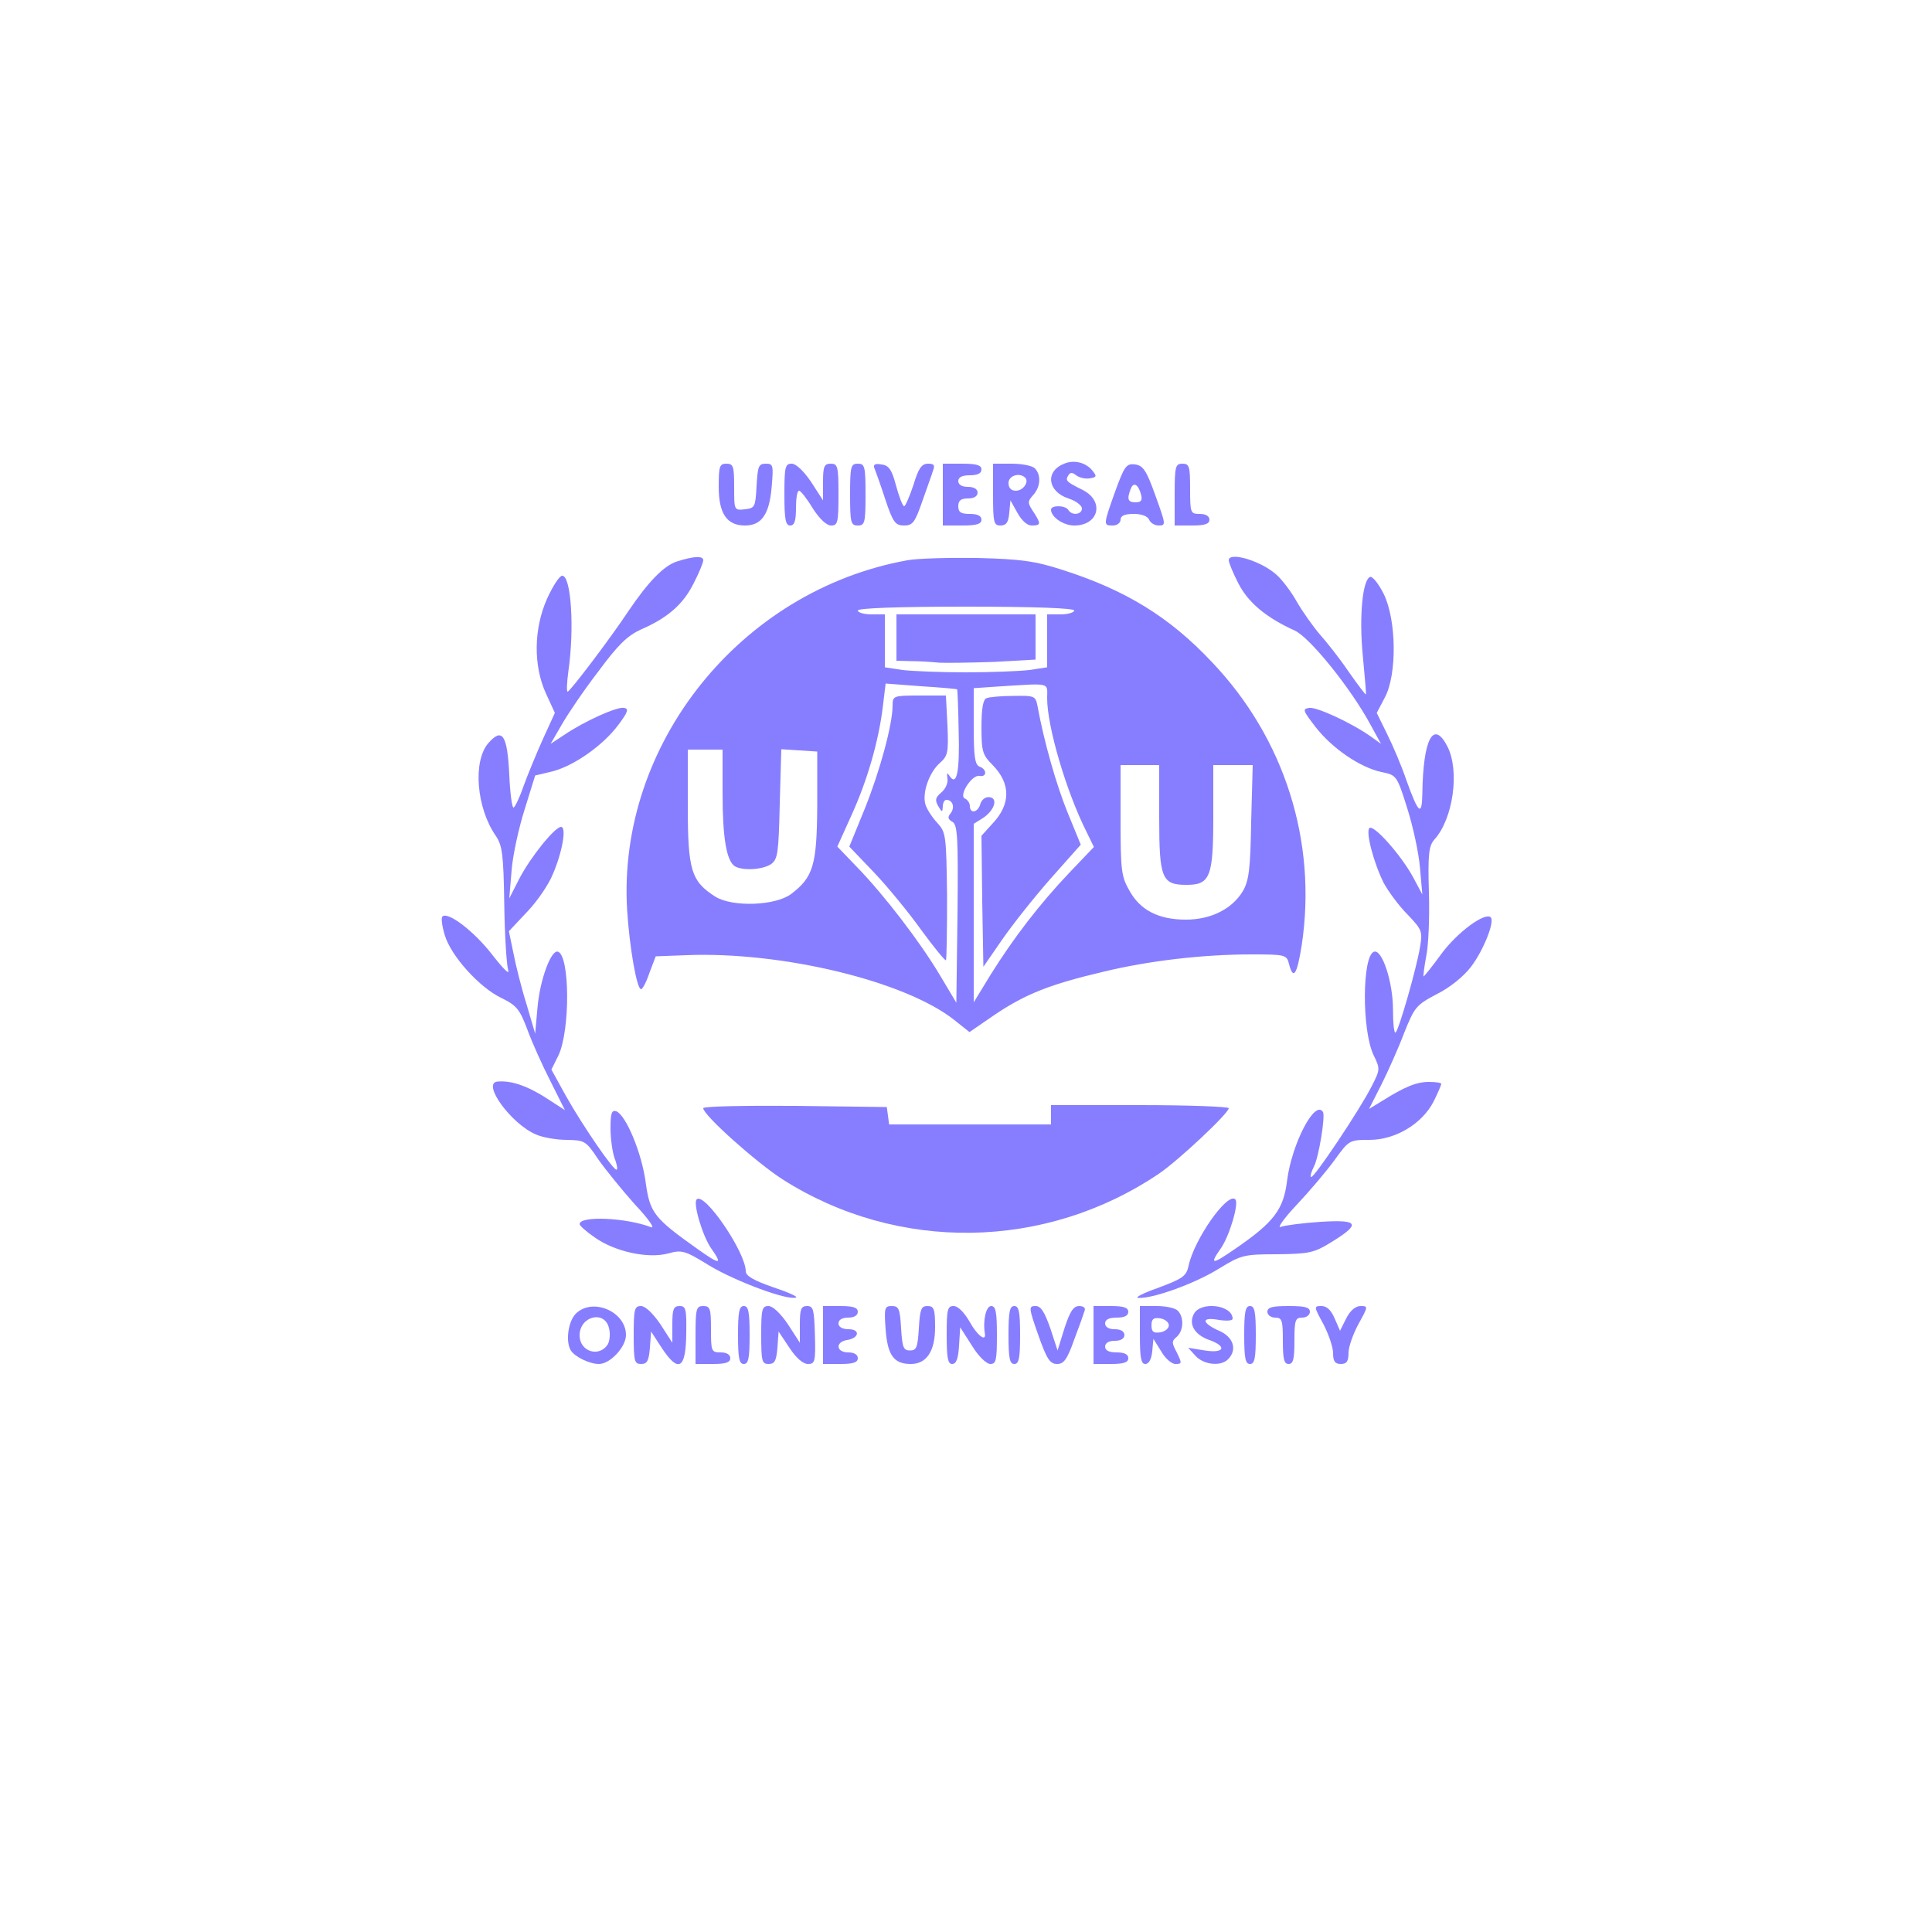 <?xml version="1.0" standalone="no"?>
<!DOCTYPE svg PUBLIC "-//W3C//DTD SVG 20010904//EN"
 "http://www.w3.org/TR/2001/REC-SVG-20010904/DTD/svg10.dtd">
<svg version="1.0" xmlns="http://www.w3.org/2000/svg"
 width="40pt" height="40pt" viewBox="0 0 500 500"
 preserveAspectRatio="xMidYMid meet">

<g transform="translate(0,500) scale(0.1,-0.1)"
fill="#877EFF" stroke="none">
<path d="M2754 3800 c-50 -20 -43 -72 11 -90 19 -6 35 -18 35 -26 0 -16 -26
-19 -35 -4 -8 13 -45 13 -45 1 0 -19 32 -41 60 -41 64 0 79 63 22 92 -42 21
-46 24 -37 38 5 8 10 8 20 0 8 -6 23 -10 35 -8 18 3 19 5 8 19 -17 22 -48 30
-74 19z"/>
<path d="M1860 3740 c0 -69 21 -100 68 -100 43 0 63 29 69 99 5 57 4 61 -15
61 -19 0 -21 -7 -24 -57 -3 -55 -4 -58 -30 -61 -28 -3 -28 -3 -28 57 0 54 -2
61 -20 61 -18 0 -20 -7 -20 -60z"/>
<path d="M2030 3720 c0 -64 3 -80 15 -80 11 0 15 12 15 45 0 25 3 45 8 45 4 0
20 -20 35 -45 18 -28 36 -45 48 -45 17 0 19 8 19 80 0 73 -2 80 -20 80 -17 0
-20 -7 -20 -47 l0 -48 -31 48 c-19 28 -39 47 -50 47 -17 0 -19 -8 -19 -80z"/>
<path d="M2200 3720 c0 -73 2 -80 20 -80 18 0 20 7 20 80 0 73 -2 80 -20 80
-18 0 -20 -7 -20 -80z"/>
<path d="M2263 3788 c3 -7 16 -43 28 -80 20 -60 26 -68 49 -68 22 0 28 8 47
63 12 34 25 70 28 80 5 13 2 17 -13 17 -17 0 -25 -12 -38 -55 -10 -30 -21 -55
-24 -55 -4 0 -13 24 -21 53 -11 42 -19 53 -38 55 -16 3 -22 0 -18 -10z"/>
<path d="M2440 3720 l0 -80 50 0 c38 0 50 4 50 15 0 10 -10 15 -30 15 -23 0
-30 4 -30 20 0 15 7 20 25 20 16 0 25 6 25 15 0 9 -9 15 -25 15 -16 0 -25 6
-25 15 0 10 10 15 30 15 20 0 30 5 30 15 0 11 -12 15 -50 15 l-50 0 0 -80z"/>
<path d="M2570 3720 c0 -72 2 -80 19 -80 15 0 21 8 23 33 l3 32 18 -32 c11
-20 25 -33 37 -33 24 0 25 4 4 36 -15 23 -15 26 0 43 19 21 21 52 4 69 -7 7
-34 12 -60 12 l-48 0 0 -80z m83 44 c11 -11 -5 -34 -24 -34 -12 0 -19 7 -19
20 0 19 28 28 43 14z"/>
<path d="M2886 3728 c-31 -87 -31 -88 -6 -88 11 0 20 7 20 15 0 10 10 15 34
15 21 0 36 -6 40 -15 3 -8 14 -15 25 -15 19 0 18 3 -9 78 -23 65 -32 77 -52
80 -23 3 -28 -4 -52 -70z m67 -8 c4 -15 0 -20 -14 -20 -20 0 -23 8 -13 34 7
20 20 13 27 -14z"/>
<path d="M3040 3720 l0 -80 45 0 c33 0 45 4 45 15 0 9 -9 15 -25 15 -24 0 -25
2 -25 65 0 58 -2 65 -20 65 -18 0 -20 -7 -20 -80z"/>
<path d="M1752 3547 c-34 -11 -74 -52 -126 -129 -45 -68 -150 -207 -157 -208
-3 0 -2 24 2 53 16 112 7 247 -16 247 -7 0 -24 -26 -39 -59 -35 -78 -36 -174
-3 -246 l23 -50 -32 -70 c-17 -38 -40 -94 -50 -122 -10 -29 -22 -53 -25 -53
-4 0 -9 38 -11 85 -5 103 -18 123 -54 82 -41 -47 -31 -168 19 -240 17 -25 20
-48 22 -175 1 -81 6 -158 10 -172 5 -15 -12 2 -41 39 -46 60 -115 113 -129 99
-4 -3 -1 -25 6 -48 16 -54 90 -136 147 -163 39 -19 47 -29 67 -82 12 -33 39
-93 60 -134 l37 -74 -34 22 c-58 39 -101 55 -140 52 -43 -3 35 -110 99 -137
18 -8 54 -14 80 -14 46 -1 49 -2 81 -50 19 -27 62 -80 95 -117 35 -37 53 -63
42 -59 -65 25 -185 30 -185 8 0 -4 18 -20 40 -35 51 -36 136 -55 189 -41 36
10 43 8 108 -32 67 -40 200 -90 223 -82 6 2 -21 14 -60 27 -49 17 -70 29 -70
41 0 49 -107 206 -127 186 -10 -10 15 -94 37 -126 31 -44 24 -44 -34 -3 -114
81 -124 94 -135 173 -10 76 -51 174 -76 184 -12 4 -15 -5 -15 -44 0 -27 5 -61
10 -76 6 -15 9 -29 6 -31 -6 -6 -87 112 -131 190 l-38 69 18 36 c31 65 30 259
-1 269 -18 6 -47 -74 -53 -145 l-6 -67 -22 75 c-13 41 -28 101 -34 132 l-12
58 47 50 c26 27 56 71 66 96 25 57 37 124 22 124 -16 0 -79 -78 -108 -134
l-26 -51 6 72 c3 40 19 112 34 159 l27 87 46 11 c56 15 131 68 170 121 24 32
27 41 14 43 -17 4 -102 -34 -155 -70 l-35 -23 29 50 c16 28 58 90 95 138 51
69 75 92 110 108 69 30 109 65 136 119 14 27 25 54 25 60 0 12 -24 11 -68 -3z"/>
<path d="M2348 3550 c-432 -78 -751 -477 -725 -905 6 -96 25 -205 36 -205 4 0
14 19 22 43 l16 42 79 3 c247 10 567 -67 694 -168 l39 -31 67 46 c79 53 143
78 279 110 119 29 260 45 384 45 88 0 91 -1 97 -25 11 -43 21 -27 33 50 40
268 -45 535 -233 732 -109 116 -223 186 -386 238 -71 23 -107 28 -220 31 -74
1 -156 -1 -182 -6z m432 -130 c0 -5 -16 -10 -35 -10 l-35 0 0 -69 0 -68 -46
-7 c-26 -3 -100 -6 -164 -6 -64 0 -138 3 -164 6 l-46 7 0 68 0 69 -35 0 c-19
0 -35 5 -35 10 0 6 100 10 280 10 180 0 280 -4 280 -10z m-303 -204 c1 0 3
-49 4 -107 3 -107 -5 -144 -23 -118 -7 11 -8 9 -6 -6 2 -11 -5 -27 -16 -36
-15 -13 -17 -19 -8 -35 10 -17 11 -17 12 -1 0 9 4 17 9 17 17 0 23 -20 11 -35
-8 -10 -7 -15 5 -22 13 -8 15 -38 13 -238 l-3 -230 -43 72 c-50 84 -143 206
-215 280 l-50 52 37 82 c40 88 70 190 81 282 l7 58 92 -7 c50 -3 92 -7 93 -8z
m233 -23 c0 -74 50 -243 102 -346 l19 -39 -63 -66 c-77 -81 -144 -168 -204
-264 l-44 -72 0 231 0 231 24 15 c30 20 40 52 16 54 -10 1 -20 -7 -23 -18 -6
-22 -27 -26 -27 -5 0 8 -6 16 -12 19 -19 6 17 63 37 59 19 -4 20 17 0 24 -12
5 -15 26 -15 105 l0 98 58 4 c145 9 132 12 132 -30z m-840 -246 c0 -115 10
-175 32 -189 21 -12 72 -9 94 6 17 13 19 29 22 156 l4 141 46 -3 47 -3 0 -140
c-1 -154 -10 -185 -68 -229 -41 -30 -150 -34 -195 -7 -63 40 -72 68 -72 234
l0 147 45 0 45 0 0 -113z m1130 -64 c0 -157 7 -173 71 -173 61 0 69 21 69 177
l0 133 51 0 51 0 -4 -147 c-2 -124 -6 -153 -22 -180 -28 -46 -83 -73 -147 -73
-70 0 -118 24 -146 75 -21 36 -23 53 -23 183 l0 142 50 0 50 0 0 -137z"/>
<path d="M2320 3350 l0 -60 38 -1 c20 0 53 -2 72 -4 19 -1 83 0 143 2 l107 6
0 58 0 59 -180 0 -180 0 0 -60z"/>
<path d="M2310 3174 c0 -49 -33 -170 -72 -267 l-40 -98 65 -68 c35 -37 90
-104 122 -149 33 -45 61 -79 63 -77 2 2 3 77 3 167 -2 156 -3 164 -25 188 -13
14 -27 35 -31 48 -9 30 10 84 38 108 20 18 22 27 19 97 l-4 77 -69 0 c-67 0
-69 -1 -69 -26z"/>
<path d="M2553 3193 c-9 -3 -13 -28 -13 -75 0 -63 3 -72 29 -98 47 -48 47
-101 0 -151 l-29 -32 2 -169 3 -170 47 68 c26 38 82 109 126 159 l79 89 -34
83 c-29 71 -61 183 -78 276 -5 26 -8 27 -63 26 -31 0 -63 -3 -69 -6z"/>
<path d="M3180 3550 c0 -6 11 -33 25 -60 25 -49 71 -88 146 -122 39 -18 144
-148 195 -242 l28 -51 -25 18 c-49 35 -141 78 -161 75 -18 -3 -16 -7 17 -50
44 -56 115 -104 170 -116 39 -8 40 -8 67 -94 15 -47 30 -117 33 -155 l6 -68
-24 45 c-31 57 -102 137 -113 127 -10 -10 11 -90 37 -142 12 -22 39 -59 61
-81 38 -40 40 -44 33 -85 -9 -55 -54 -212 -63 -221 -4 -4 -7 23 -7 60 0 70
-28 156 -49 149 -31 -10 -32 -204 -1 -268 17 -35 17 -37 -5 -80 -29 -58 -151
-241 -157 -235 -3 2 1 14 7 26 13 24 30 130 24 142 -21 34 -81 -83 -93 -177
-9 -75 -34 -108 -133 -176 -62 -43 -69 -43 -38 1 22 32 47 116 37 126 -20 20
-107 -104 -121 -172 -6 -27 -15 -33 -79 -57 -40 -14 -62 -26 -51 -26 39 -2
148 38 209 76 57 35 64 37 151 37 83 1 95 4 139 31 78 48 72 59 -26 53 -46 -3
-93 -9 -104 -13 -11 -5 7 21 40 56 33 35 78 88 99 117 37 51 38 52 90 52 67 0
136 41 166 99 11 22 20 43 20 46 0 3 -15 5 -32 5 -32 0 -62 -12 -124 -51 l-31
-19 32 63 c17 34 44 94 59 134 27 67 31 72 84 100 34 17 69 45 89 71 32 42 62
117 51 128 -15 14 -87 -39 -128 -95 -24 -33 -45 -59 -46 -58 -1 1 2 25 7 52 6
28 9 102 7 166 -3 99 0 120 14 136 49 54 66 178 34 241 -36 70 -63 21 -65
-122 -1 -60 -10 -52 -41 34 -12 36 -35 90 -50 120 l-27 55 21 40 c32 60 30
201 -3 268 -13 26 -29 46 -35 44 -20 -7 -29 -104 -19 -205 5 -53 9 -98 8 -99
-1 -2 -21 25 -45 59 -23 34 -57 77 -75 97 -17 20 -44 58 -59 84 -15 27 -39 58
-53 70 -40 36 -123 60 -123 37z"/>
<path d="M1820 2132 c0 -18 138 -141 205 -184 298 -190 681 -184 975 15 50 34
180 156 180 169 0 4 -103 8 -230 8 l-230 0 0 -25 0 -25 -209 0 -210 0 -3 23
-3 22 -237 3 c-131 1 -238 -1 -238 -6z"/>
<path d="M1490 1600 c-20 -20 -27 -74 -12 -96 11 -16 48 -34 72 -34 29 0 70
44 70 75 0 61 -87 98 -130 55z m86 -37 c4 -14 2 -33 -3 -42 -22 -35 -73 -19
-73 23 0 50 65 66 76 19z"/>
<path d="M1640 1545 c0 -68 2 -75 19 -75 16 0 20 8 23 42 l3 42 28 -43 c43
-65 62 -54 63 37 1 64 -1 72 -17 72 -16 0 -19 -8 -19 -47 l0 -48 -31 48 c-19
28 -39 47 -50 47 -17 0 -19 -8 -19 -75z"/>
<path d="M1800 1545 l0 -75 45 0 c33 0 45 4 45 15 0 9 -9 15 -25 15 -24 0 -25
3 -25 60 0 53 -2 60 -20 60 -18 0 -20 -7 -20 -75z"/>
<path d="M1910 1545 c0 -60 3 -75 15 -75 12 0 15 15 15 75 0 60 -3 75 -15 75
-12 0 -15 -15 -15 -75z"/>
<path d="M1970 1545 c0 -68 2 -75 19 -75 16 0 20 8 23 42 l3 42 28 -42 c17
-26 35 -42 48 -42 18 0 20 6 18 75 -2 66 -4 75 -20 75 -16 0 -19 -8 -19 -47
l0 -48 -31 48 c-19 28 -39 47 -50 47 -17 0 -19 -8 -19 -75z"/>
<path d="M2130 1545 l0 -75 45 0 c33 0 45 4 45 15 0 9 -9 15 -25 15 -31 0 -34
27 -3 32 32 5 35 28 4 28 -16 0 -26 6 -26 15 0 9 9 15 25 15 16 0 25 6 25 15
0 11 -12 15 -45 15 l-45 0 0 -75z"/>
<path d="M2292 1559 c5 -66 21 -89 65 -89 41 0 63 33 63 95 0 48 -3 55 -20 55
-16 0 -19 -8 -22 -57 -3 -50 -6 -58 -23 -58 -17 0 -20 8 -23 58 -3 50 -6 57
-24 57 -19 0 -20 -5 -16 -61z"/>
<path d="M2450 1545 c0 -59 3 -75 14 -75 11 0 16 14 18 48 l3 47 30 -47 c17
-28 38 -48 48 -48 15 0 17 10 17 75 0 60 -3 75 -15 75 -13 0 -22 -38 -16 -72
3 -22 -21 -3 -40 32 -14 24 -30 40 -41 40 -16 0 -18 -9 -18 -75z"/>
<path d="M2610 1545 c0 -60 3 -75 15 -75 12 0 15 15 15 75 0 60 -3 75 -15 75
-12 0 -15 -15 -15 -75z"/>
<path d="M2687 1545 c22 -62 30 -75 49 -75 17 0 26 12 44 63 13 34 25 68 27
75 3 7 -3 12 -14 12 -15 0 -24 -14 -38 -57 l-18 -58 -19 58 c-15 42 -24 57
-38 57 -18 0 -18 -4 7 -75z"/>
<path d="M2830 1545 l0 -75 45 0 c33 0 45 4 45 15 0 10 -10 15 -30 15 -20 0
-30 5 -30 15 0 9 9 15 25 15 16 0 25 6 25 15 0 9 -9 15 -25 15 -16 0 -25 6
-25 15 0 10 10 15 30 15 20 0 30 5 30 15 0 11 -12 15 -45 15 l-45 0 0 -75z"/>
<path d="M2950 1545 c0 -59 3 -75 14 -75 9 0 16 12 18 33 l3 32 20 -32 c10
-18 27 -33 37 -33 17 0 17 2 4 29 -14 26 -14 30 -1 41 18 15 20 51 3 68 -7 7
-31 12 -55 12 l-43 0 0 -75z m75 25 c0 -8 -10 -16 -22 -18 -18 -3 -23 2 -23
18 0 16 5 21 23 18 12 -2 22 -10 22 -18z"/>
<path d="M3090 1600 c-15 -27 2 -55 40 -68 47 -17 38 -35 -12 -27 l-43 7 19
-21 c21 -23 65 -28 84 -9 25 25 14 58 -23 74 -19 8 -35 19 -35 25 0 6 13 7 35
3 19 -3 35 -2 35 3 0 36 -82 46 -100 13z"/>
<path d="M3220 1545 c0 -60 3 -75 15 -75 12 0 15 15 15 75 0 60 -3 75 -15 75
-12 0 -15 -15 -15 -75z"/>
<path d="M3280 1605 c0 -8 9 -15 20 -15 18 0 20 -7 20 -60 0 -47 3 -60 15 -60
12 0 15 13 15 60 0 53 2 60 20 60 11 0 20 7 20 15 0 12 -13 15 -55 15 -42 0
-55 -3 -55 -15z"/>
<path d="M3425 1573 c14 -27 25 -60 25 -75 0 -21 5 -28 20 -28 15 0 20 7 20
29 0 16 12 49 26 75 25 45 25 46 5 46 -13 0 -27 -12 -37 -32 l-16 -32 -14 32
c-9 21 -20 32 -34 32 -20 0 -20 -1 5 -47z"/>
</g>
</svg>
